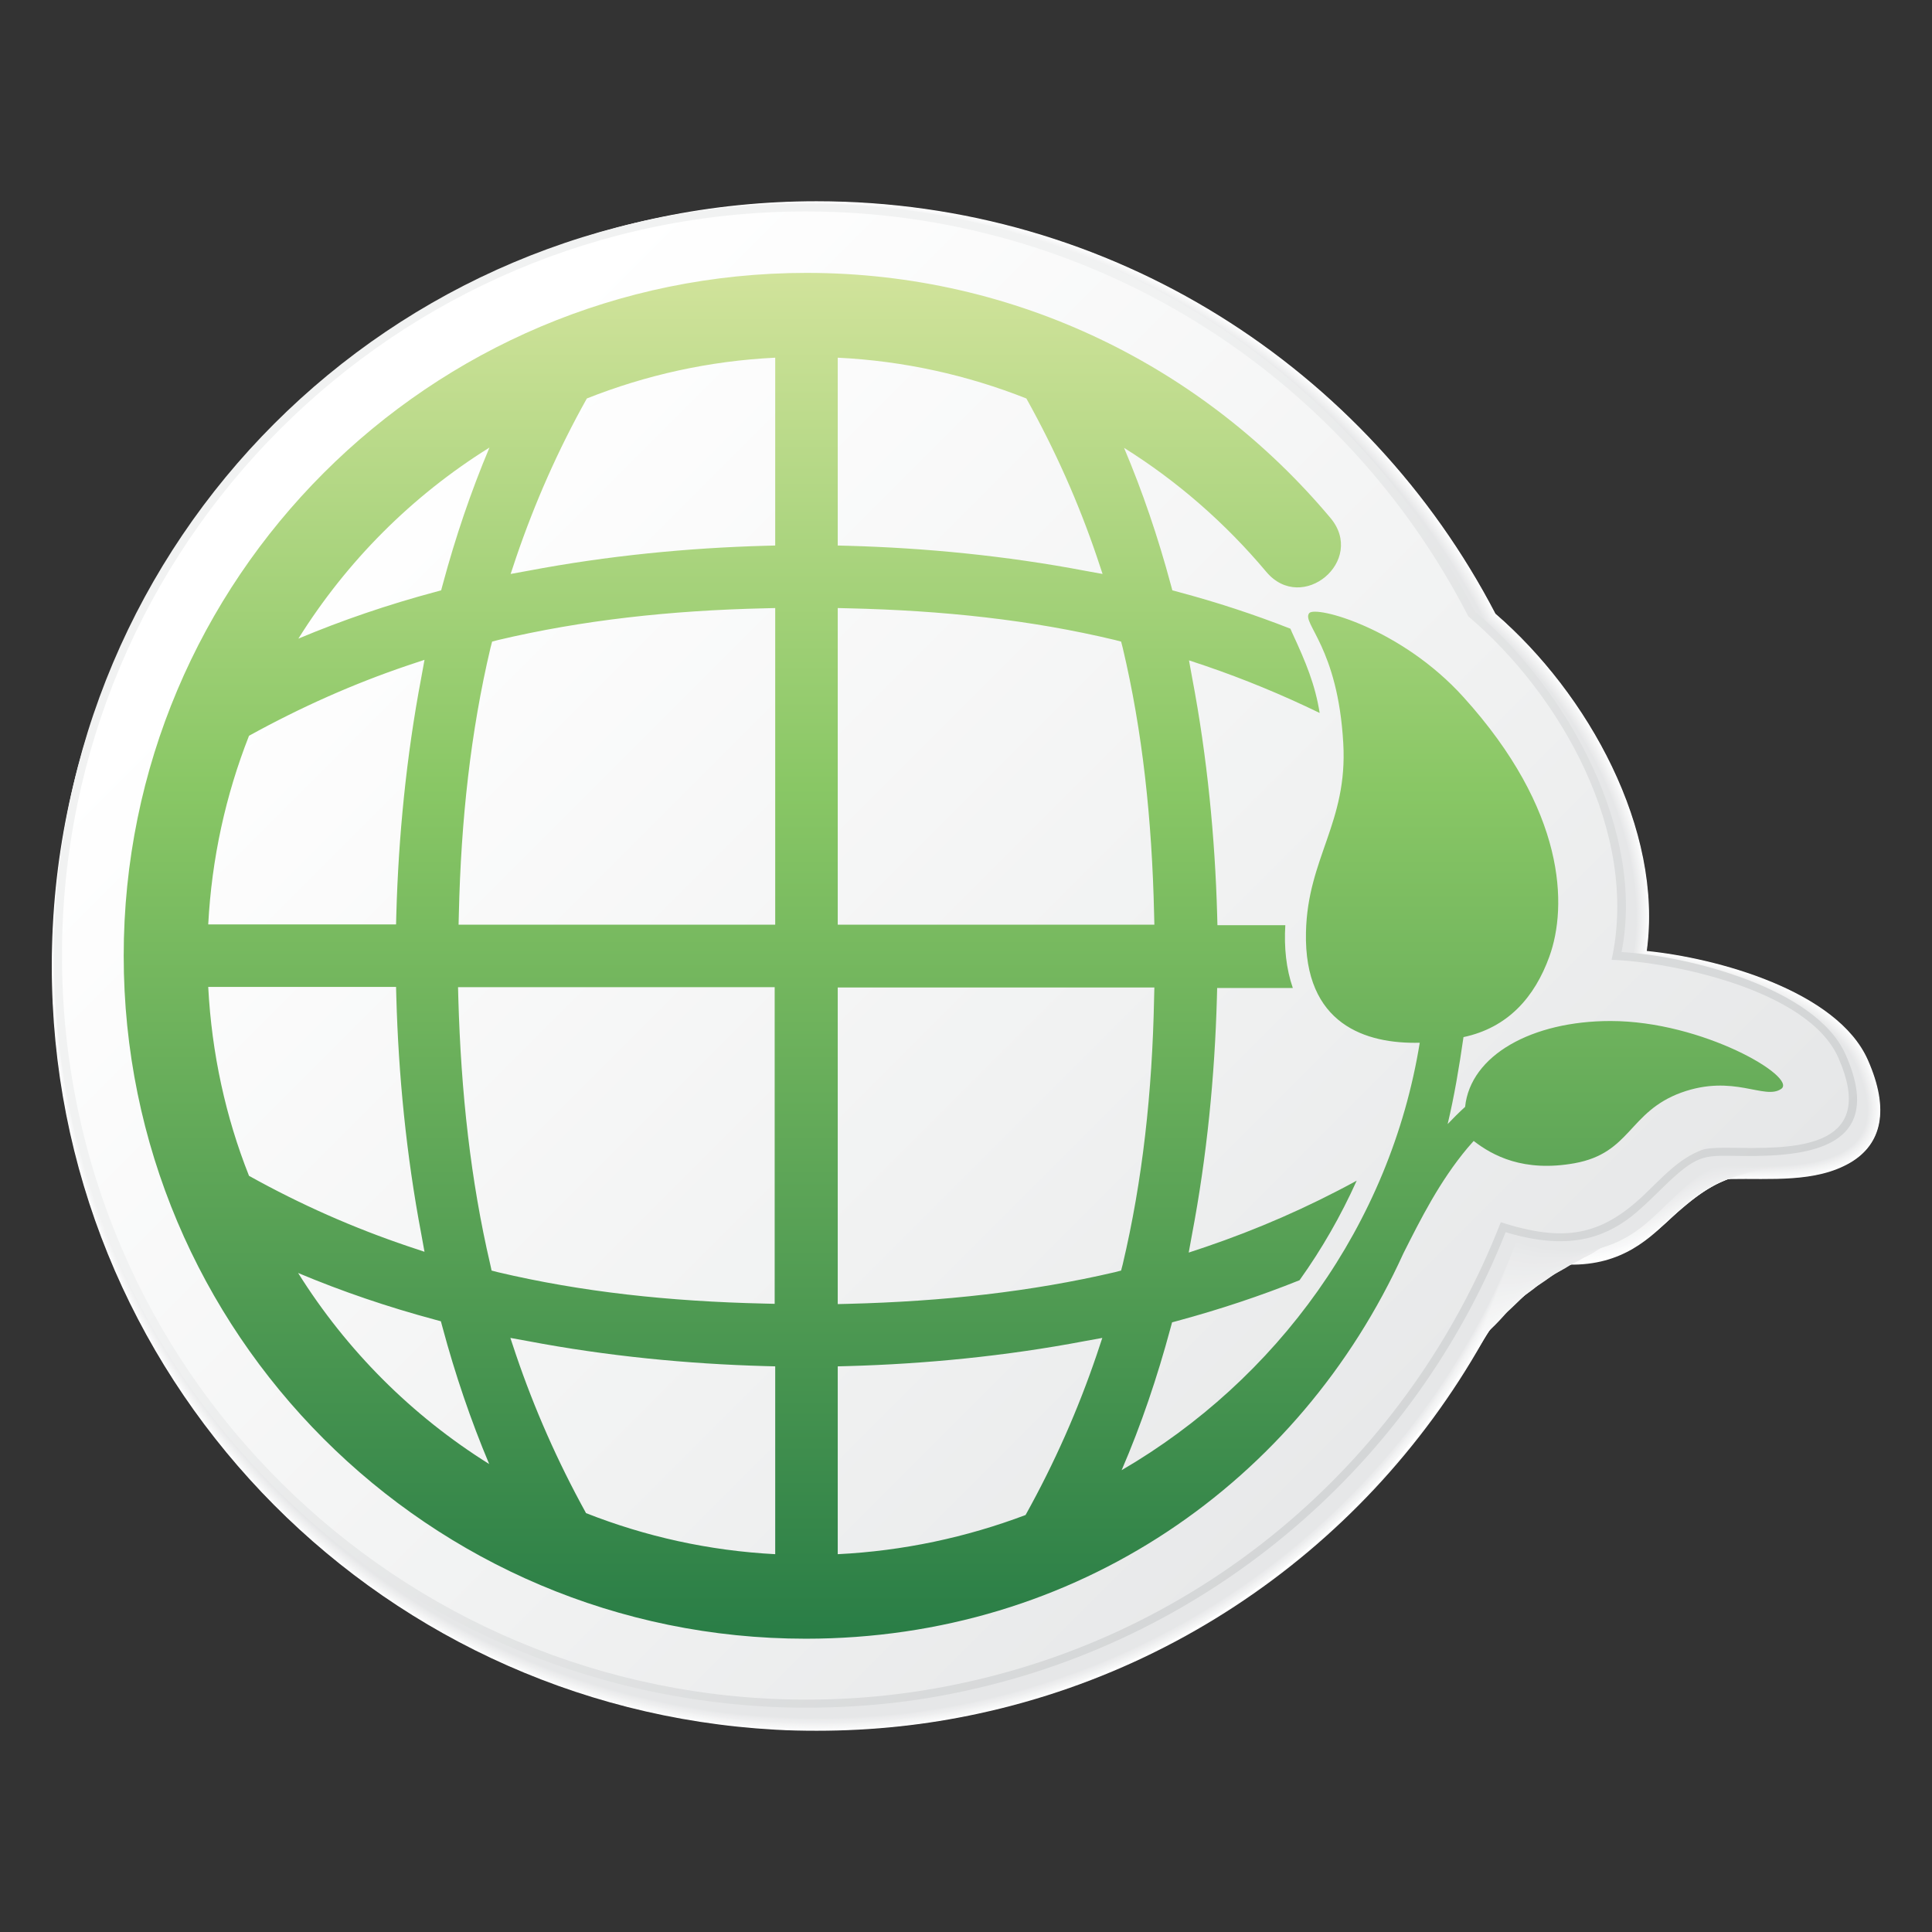 <?xml version="1.0" encoding="utf-8"?>
<!-- Generator: Adobe Illustrator 21.1.0, SVG Export Plug-In . SVG Version: 6.00 Build 0)  -->
<svg version="1.1" xmlns="http://www.w3.org/2000/svg" xmlns:xlink="http://www.w3.org/1999/xlink" x="0px" y="0px"
	 viewBox="0 0 720 720" style="enable-background:new 0 0 720 720;" xml:space="preserve">
<rect x="0" y="0" width="720" height="720" fill="#333333" stroke="none"/>
<style type="text/css">
	.st0{fill:#FFFFFF;}
	.st1{fill:#FDFDFD;}
	.st2{fill:#FCFCFC;}
	.st3{fill:#FAFBFB;}
	.st4{fill:#F9F9FA;}
	.st5{fill:#F8F8F9;}
	.st6{fill:#F7F7F8;}
	.st7{fill:#F6F7F7;}
	.st8{fill:#F5F6F6;}
	.st9{fill:#F4F5F5;}
	.st10{fill:#F4F4F4;}
	.st11{fill:#F3F3F4;}
	.st12{fill:#F2F2F3;}
	.st13{fill:#F1F2F2;}
	.st14{fill:#F0F1F1;}
	.st15{fill:#EFF0F1;}
	.st16{fill:#EFEFF0;}
	.st17{fill:#EEEEEF;}
	.st18{fill:#EDEEEE;}
	.st19{fill:#ECEDEE;}
	.st20{fill:#EBECED;}
	.st21{fill:#EBEBEC;}
	.st22{fill:#EAEAEB;}
	.st23{fill:#E9EAEB;}
	.st24{fill:#E8E9EA;}
	.st25{fill:#E7E8E9;}
	.st26{fill:#E6E7E8;}
	.st27{fill:url(#SVGID_1_);}
	.st28{fill:url(#SVGID_2_);}
	.st29{fill:url(#SVGID_3_);}
</style>
<g id="Layer_1">
</g>
<g id="Green_Earth_Icon_Large">
	<g>
		<g>
			<path class="st0" d="M689.7,433.2c-13,7.7-30.2,5.9-44.7,6.2c-22.2,0.5-26.6,42.4-77.3,29.4c-35.3,85.4-110.8,149.9-203,169.8
				c-19.3,4.2-39.4,6.4-60.3,6.4c-5.2,0-10.4-0.1-15.5-0.4C137.9,636.2,19.3,511.8,19.3,360c0-157.4,127.6-285,285-285
				c110.1,0,205.5,62.4,253,153.7c34.5,29.8,62.6,80.4,56.4,125.7c25.9,2.6,70.9,14.7,82.4,40.6
				C704.4,413.8,701.1,426.4,689.7,433.2z"/>
			<path class="st1" d="M304.3,75.2c110,0,205.4,62.4,252.9,153.6c34.5,29.8,62.6,80.5,56.3,125.8c25.8,2.5,70.9,14.6,82.4,40.5
				c8.3,18.6,5.1,31.1-6.1,37.8c-12.7,7.7-29.7,6-44,6.3c-5,0.1-9.1,2.3-13,5.4c-9.8,7.7-18.3,21-36.7,24.8
				c-7.2,1.5-15.8,1.4-26.6-1.1c-5.7,13.1-12.9,25.4-20.5,37.2c-42,65.2-105.8,115.8-183.9,132.8c-2.8,0.6-5.5,1.2-8.3,1.7
				c-16.8,3.2-34.3,4.8-52.3,4.8c-5.2,0-10.4-0.1-15.5-0.4C138,636,19.5,511.7,19.5,360C19.5,202.7,147,75.2,304.3,75.2z"/>
			<path class="st2" d="M304.3,75.4c109.9,0,205.3,62.3,252.7,153.6c34.6,29.8,62.6,80.6,56.3,125.8c25.8,2.5,71,14.6,82.4,40.4
				c8.2,18.4,5.1,30.7-5.8,37.4c-12.4,7.6-29.2,6.1-43.4,6.5c-4.9,0.1-9,2.3-12.9,5.2c-9.9,7.5-18.2,20.2-36.3,24.2
				c-7.1,1.6-15.6,1.7-26.1-0.6c-5.9,12.9-13.7,24.6-21.5,35.9c-44.2,64.3-105.7,117-184.2,134.2c-2.8,0.6-5.6,1.2-8.4,1.7
				c-16.9,3.2-34.5,4.9-52.5,4.9c-5.2,0-10.3-0.1-15.5-0.4C138.1,635.8,19.6,511.6,19.6,360C19.6,202.8,147.1,75.4,304.3,75.4z"/>
			<path class="st3" d="M304.3,75.5c109.9,0,205.2,62.3,252.6,153.5c34.6,29.8,62.7,80.7,56.2,125.9c25.8,2.4,71.1,14.5,82.5,40.3
				c8.1,18.2,5.1,30.4-5.5,37c-12.1,7.6-28.7,6.2-42.8,6.6c-4.9,0.1-8.9,2.2-12.8,5c-10.1,7.2-18.1,19.3-36,23.6
				c-7,1.7-15.3,2-25.6,0c-6.1,12.7-14.5,23.7-22.6,34.7c-46.4,63.2-105.6,118.2-184.6,135.7c-2.8,0.6-5.6,1.2-8.4,1.7
				c-17,3.2-34.7,4.9-52.8,4.9c-5.2,0-10.3-0.1-15.5-0.4C138.2,635.7,19.8,511.5,19.8,360C19.8,202.9,147.2,75.5,304.3,75.5z"/>
			<path class="st4" d="M304.3,75.7c109.8,0,205.1,62.3,252.4,153.4c34.7,29.9,62.7,80.7,56.1,125.9c25.7,2.4,71.1,14.5,82.5,40.2
				c8,18,5.1,30-5.3,36.6c-11.9,7.6-28.2,6.4-42.2,6.7c-4.8,0.1-8.7,2.1-12.7,4.8c-10.2,7-18,18.4-35.6,23.1
				c-6.9,1.8-15,2.3-25.1,0.5c-6.2,12.5-15.3,22.8-23.6,33.4C502.3,562.5,445.3,619.9,366,637.5c-2.8,0.6-5.6,1.2-8.5,1.8
				c-17.1,3.3-34.8,5-53.1,5c-5.2,0-10.3-0.1-15.5-0.4C138.3,635.5,20,511.4,20,360C20,203,147.3,75.7,304.3,75.7z"/>
			<path class="st5" d="M304.3,75.9c109.8,0,205,62.3,252.3,153.4c34.7,29.9,62.8,80.8,56.1,126c25.7,2.4,71.2,14.4,82.6,40.1
				c7.9,17.8,5.1,29.7-5,36.2c-11.6,7.6-27.7,6.5-41.6,6.9c-4.7,0.1-8.6,2.1-12.5,4.6c-10.3,6.7-18,17.5-35.3,22.5
				c-6.8,1.9-14.7,2.6-24.6,1.1c-6.4,12.3-14.3,23.6-24.7,32.2C513,568,446.1,619.4,366.4,637.2c-2.8,0.6-5.7,1.2-8.5,1.8
				c-17.2,3.3-35,5.1-53.4,5.1c-5.2,0-10.3-0.1-15.5-0.4C138.4,635.3,20.2,511.3,20.2,360C20.2,203.1,147.4,75.9,304.3,75.9z"/>
			<path class="st6" d="M304.3,76.1c109.7,0,204.9,62.2,252.1,153.3c34.7,29.9,62.8,80.9,56,126c25.6,2.3,71.3,14.4,82.6,40
				c7.8,17.6,5.1,29.3-4.7,35.8c-11.3,7.5-27.2,6.6-41,7c-4.7,0.1-8.5,2-12.4,4.4c-10.5,6.4-17.9,16.6-35,21.9
				c-6.7,2-14.4,2.9-24.1,1.6c-6.6,12.1-14.7,23.1-25.7,30.9c-38.3,69.9-105.4,121.9-185.5,140c-2.8,0.6-5.7,1.2-8.6,1.8
				c-17.3,3.4-35.2,5.1-53.7,5.1c-5.2,0-10.3-0.1-15.4-0.4C138.5,635.1,20.4,511.2,20.4,360C20.4,203.2,147.5,76.1,304.3,76.1z"/>
			<path class="st7" d="M304.3,76.3c109.7,0,204.8,62.2,252,153.2c34.8,29.9,62.8,81,55.9,126.1c25.6,2.3,71.3,14.3,82.7,39.9
				c7.7,17.4,5.1,28.9-4.4,35.4c-11,7.5-26.7,6.8-40.4,7.2c-4.6,0.1-8.4,1.9-12.3,4.2c-10.6,6.2-17.8,15.7-34.6,21.3
				c-6.6,2.2-14.2,3.2-23.5,2.2c-6.8,11.9-15.1,22.6-26.8,29.6c-38,70.6-105.4,123.2-185.8,141.4c-2.8,0.7-5.7,1.3-8.6,1.8
				c-17.4,3.4-35.4,5.2-53.9,5.2c-5.2,0-10.3-0.1-15.4-0.4C138.6,635,20.5,511.1,20.5,360C20.5,203.3,147.6,76.3,304.3,76.3z"/>
			<path class="st8" d="M304.3,76.5c109.6,0,204.7,62.2,251.9,153.2c34.8,29.9,62.9,81.1,55.9,126.1c25.6,2.2,71.4,14.3,82.7,39.8
				c7.6,17.2,5.1,28.6-4.2,35c-10.8,7.4-26.2,6.9-39.8,7.3c-4.5,0.1-8.3,1.9-12.2,4c-10.8,5.9-17.7,14.8-34.3,20.7
				c-6.4,2.3-13.9,3.5-23,2.7c-7,11.7-15.6,22.1-27.8,28.4C515.7,564.8,448.2,618,367.3,636.5c-2.9,0.7-5.7,1.3-8.6,1.8
				c-17.4,3.4-35.6,5.2-54.2,5.2c-5.2,0-10.3-0.1-15.4-0.4C138.7,634.8,20.7,511,20.7,360C20.7,203.4,147.7,76.5,304.3,76.5z"/>
			<path class="st9" d="M304.3,76.6c109.5,0,204.6,62.2,251.7,153.1c34.8,29.9,62.9,81.1,55.8,126.2c25.5,2.2,71.5,14.2,82.8,39.7
				c7.5,17,5.1,28.2-3.9,34.6c-10.5,7.4-25.7,7-39.2,7.4c-4.5,0.1-8.3,1.8-12.1,3.7c-11,5.7-17.6,13.9-33.9,20.1
				c-6.3,2.4-13.6,3.8-22.5,3.3c-7.2,11.5-16,21.5-28.9,27.1c-37.5,71.9-105.2,125.6-186.5,144.3c-2.9,0.7-5.8,1.3-8.7,1.9
				c-17.5,3.5-35.7,5.3-54.5,5.3c-5.2,0-10.3-0.1-15.4-0.4c-150.3-8.4-268.2-132-268.2-283C20.9,203.5,147.8,76.6,304.3,76.6z"/>
			<path class="st10" d="M304.3,76.8c109.5,0,204.4,62.1,251.6,153c34.9,30,62.9,81.2,55.7,126.2c25.5,2.1,71.5,14.2,82.8,39.6
				c7.5,16.8,5.1,27.9-3.6,34.2c-10.2,7.4-25.2,7.1-38.5,7.6c-4.4,0.1-8.2,1.7-11.9,3.5c-11.1,5.4-17.6,13-33.6,19.5
				c-6.2,2.5-13.3,4.1-22,3.8c-7.3,11.2-16.5,21-29.9,25.9C517.6,562.8,449.6,617.1,368,635.9c-2.9,0.7-5.8,1.3-8.7,1.9
				c-17.6,3.5-35.9,5.4-54.8,5.4c-5.2,0-10.3-0.1-15.4-0.4c-150.2-8.3-268-132-268-282.8C21.1,203.6,147.9,76.8,304.3,76.8z"/>
			<path class="st11" d="M304.3,77c109.4,0,204.3,62.1,251.4,153c34.9,30,63,81.3,55.7,126.3c25.4,2.1,71.6,14.1,82.9,39.5
				c7.4,16.6,5.1,27.5-3.4,33.8c-9.9,7.4-24.7,7.3-37.9,7.7c-4.3,0.1-8.1,1.6-11.8,3.3c-11.3,5.1-17.5,12.1-33.2,18.9
				c-6.1,2.6-13,4.4-21.5,4.4c-7.5,11-16.9,20.5-31,24.6c-36.9,73.2-105.1,128.1-187.1,147.1c-2.9,0.7-5.8,1.3-8.8,1.9
				c-17.7,3.6-36.1,5.4-55.1,5.4c-5.2,0-10.3-0.1-15.4-0.4C139,634.2,21.3,510.7,21.3,360C21.3,203.7,148,77,304.3,77z"/>
			<path class="st12" d="M304.3,77.2c109.4,0,204.2,62.1,251.3,152.9c34.9,30,63,81.4,55.6,126.3c25.4,2,71.6,14.1,82.9,39.4
				c7.3,16.4,5.1,27.2-3.1,33.4c-9.6,7.3-24.2,7.4-37.3,7.8c-4.3,0.1-8,1.6-11.7,3.1c-11.5,4.8-17.4,11.3-32.9,18.3
				c-6,2.7-12.7,4.7-21,4.9c-7.7,10.8-17.4,20-32.1,23.4c-36.6,73.8-105,129.3-187.4,148.6c-2.9,0.7-5.9,1.3-8.8,1.9
				c-17.8,3.6-36.3,5.5-55.3,5.5c-5.2,0-10.3-0.1-15.4-0.4C139.1,634.1,21.4,510.6,21.4,360C21.4,203.8,148.1,77.2,304.3,77.2z"/>
			<path class="st13" d="M304.3,77.4c109.3,0,204.1,62.1,251.1,152.8c35,30,63,81.5,55.5,126.4c25.4,2,71.7,14,83,39.4
				c7.2,16.2,5.1,26.8-2.8,33c-9.4,7.3-23.7,7.5-36.7,8c-4.2,0.1-7.9,1.5-11.6,2.9c-11.7,4.5-17.3,10.4-32.6,17.7
				c-5.9,2.8-12.5,5-20.4,5.5c-7.9,10.6-17.8,19.5-33.1,22.1c-36.4,74.5-105,130.5-187.7,150c-2.9,0.7-5.9,1.3-8.9,1.9
				c-17.9,3.6-36.5,5.5-55.6,5.5c-5.2,0-10.3-0.1-15.4-0.4C139.2,633.9,21.6,510.5,21.6,360C21.6,203.9,148.2,77.4,304.3,77.4z"/>
			<path class="st14" d="M304.3,77.5c109.3,0,204,62,251,152.8c35,30,63.1,81.5,55.5,126.4c25.3,1.9,71.8,14,83,39.3
				c7.1,16,5.1,26.5-2.6,32.6c-9.1,7.3-23.2,7.6-36.1,8.1c-4.1,0.1-7.8,1.4-11.4,2.7c-11.9,4.2-17.3,9.5-32.2,17.1
				c-5.8,2.9-12.2,5.3-19.9,6c-8.1,10.4-18.3,19-34.2,20.8c-36.1,75.1-104.9,131.8-188,151.5c-2.9,0.7-5.9,1.4-8.9,2
				c-17.9,3.7-36.6,5.6-55.9,5.6c-5.2,0-10.3-0.1-15.4-0.4C139.3,633.7,21.8,510.4,21.8,360C21.8,204,148.3,77.5,304.3,77.5z"/>
			<path class="st15" d="M304.3,77.7c109.2,0,203.9,62,250.8,152.7c35.1,30,63.1,81.6,55.4,126.5c25.3,1.9,71.8,13.9,83,39.2
				c7,15.8,5.1,26.1-2.3,32.2c-8.8,7.3-22.7,7.8-35.5,8.2c-4.1,0.1-7.7,1.3-11.3,2.5c-12,3.9-17.2,8.6-31.9,16.5
				c-5.7,3-11.9,5.6-19.4,6.6c-8.3,10.2-18.7,18.5-35.2,19.6c-35.8,75.8-104.8,133-188.3,152.9c-3,0.7-5.9,1.4-8.9,2
				c-18,3.7-36.8,5.7-56.2,5.7c-5.2,0-10.3-0.1-15.4-0.4C139.4,633.5,22,510.3,22,360C22,204.1,148.4,77.7,304.3,77.7z"/>
			<path class="st16" d="M304.3,77.9c109.1,0,203.8,62,250.7,152.6c35.1,30.1,63.1,81.7,55.3,126.5c25.2,1.8,71.9,13.9,83.1,39.1
				c6.9,15.6,5.1,25.8-2,31.9c-8.5,7.2-22.2,7.9-34.9,8.4c-4,0.1-7.6,1.2-11.2,2.3c-12.2,3.6-17.1,7.7-31.5,15.9
				c-5.6,3.2-11.6,5.9-18.9,7.1c-8.4,10-19.2,17.9-36.3,18.3C523,556.5,453.8,614.2,369.9,634.4c-3,0.7-6,1.4-9,2
				c-18.1,3.8-37,5.7-56.5,5.7c-5.2,0-10.2-0.1-15.3-0.4c-149.6-8.3-267-131.5-267-281.7C22.2,204.2,148.5,77.9,304.3,77.9z"/>
			<path class="st17" d="M304.3,78.1c109.1,0,203.7,62,250.6,152.6c35.1,30.1,63.2,81.8,55.3,126.6c25.2,1.8,72,13.8,83.1,39
				c6.8,15.4,5.1,25.4-1.8,31.5c-8.2,7.2-21.7,8-34.3,8.5c-4,0.1-7.5,1.1-11.1,2.1c-12.4,3.3-17,6.8-31.2,15.3
				c-5.5,3.3-11.3,6.2-18.4,7.7c-8.6,9.8-19.6,17.4-37.3,17.1c-35.3,77.1-104.7,135.4-189,155.8c-3,0.7-6,1.4-9,2
				c-18.2,3.8-37.2,5.8-56.7,5.8c-5.2,0-10.2-0.1-15.3-0.4C139.6,633.2,22.4,510.1,22.4,360C22.4,204.3,148.6,78.1,304.3,78.1z"/>
			<path class="st18" d="M304.3,78.3c109,0,203.6,61.9,250.4,152.5c35.2,30.1,63.2,81.8,55.2,126.6c25.2,1.7,72,13.7,83.2,38.9
				c6.7,15.2,5.2,25.1-1.5,31.1c-7.9,7.2-21.2,8.2-33.7,8.6c-3.9,0.1-7.5,1-11,1.8c-12.6,3-16.9,5.9-30.9,14.7
				c-5.4,3.4-11,6.5-17.9,8.2c-8.8,9.6-20.1,16.9-38.4,15.8c-35,77.7-104.6,136.7-189.3,157.2c-3,0.7-6,1.4-9.1,2
				c-18.3,3.8-37.3,5.9-57,5.9c-5.2,0-10.2-0.1-15.3-0.4C139.8,633,22.5,510,22.5,360C22.5,204.4,148.7,78.3,304.3,78.3z"/>
			<path class="st19" d="M304.3,78.5c109,0,203.5,61.9,250.3,152.4c35.2,30.1,63.2,81.9,55.1,126.7c25.1,1.7,72.1,13.7,83.2,38.8
				c6.6,15,5.2,24.7-1.2,30.7c-7.7,7.2-20.7,8.3-33,8.8c-3.8,0.2-7.4,0.9-10.8,1.6c-12.8,2.6-16.9,5-30.5,14.1
				c-5.3,3.5-10.8,6.8-17.3,8.8c-9,9.4-20.5,16.4-39.4,14.6c-34.7,78.4-104.6,137.9-189.6,158.6c-3,0.7-6.1,1.4-9.1,2.1
				c-18.4,3.9-37.5,5.9-57.3,5.9c-5.2,0-10.2-0.1-15.3-0.4C139.9,632.8,22.7,509.9,22.7,360C22.7,204.5,148.8,78.5,304.3,78.5z"/>
			<path class="st20" d="M304.3,78.6c108.9,0,203.4,61.9,250.1,152.4c35.2,30.1,63.3,82,55.1,126.7c25.1,1.6,72.1,13.6,83.3,38.7
				c6.5,14.8,5.2,24.4-1,30.3c-7.4,7.1-20.2,8.4-32.4,8.9c-3.8,0.2-7.3,0.8-10.7,1.4c-13,2.3-16.8,4.1-30.2,13.5
				c-5.2,3.6-10.5,7.1-16.8,9.3c-9.2,9.1-21,15.9-40.5,13.3c-34.5,79-104.5,139.1-189.9,160.1c-3,0.7-6.1,1.4-9.2,2.1
				c-18.5,3.9-37.7,6-57.6,6c-5.2,0-10.2-0.1-15.3-0.4C140,632.7,22.9,509.8,22.9,360C22.9,204.6,148.9,78.6,304.3,78.6z"/>
			<path class="st21" d="M304.3,78.8c108.8,0,203.2,61.8,250,152.3c35.3,30.1,63.3,82.1,55,126.8c25,1.6,72.2,13.6,83.3,38.6
				c6.5,14.6,5.2,24-0.7,29.9c-7.1,7.1-19.7,8.5-31.8,9.1c-3.7,0.2-7.2,0.7-10.6,1.2c-13.2,1.9-16.7,3.2-29.8,12.9
				c-5.1,3.7-10.2,7.4-16.3,9.9c-9.3,8.9-21.4,15.4-41.5,12.1C527.6,551.2,457.4,611.9,371.5,633c-3,0.8-6.1,1.5-9.2,2.1
				c-18.5,4-37.9,6-57.9,6c-5.2,0-10.2-0.1-15.3-0.4C140.1,632.5,23.1,509.7,23.1,360C23.1,204.7,149,78.8,304.3,78.8z"/>
			<path class="st22" d="M304.3,79c108.8,0,203.1,61.8,249.8,152.2c35.3,30.2,63.3,82.2,54.9,126.8c25,1.6,72.3,13.5,83.4,38.5
				c6.4,14.3,5.2,23.7-0.4,29.5c-6.8,7.1-19.2,8.7-31.2,9.2c-3.6,0.2-7.1,0.6-10.5,1c-13.4,1.5-16.6,2.3-29.5,12.3
				c-5,3.8-10.4,6.8-15.8,10.4c-10.7,7.2-21.9,14.8-42.6,10.8c-33.9,80.3-104.3,141.6-190.6,162.9c-3.1,0.8-6.1,1.5-9.2,2.1
				c-18.6,4-38.1,6.1-58.1,6.1c-5.1,0-10.2-0.1-15.3-0.4C140.2,632.3,23.3,509.7,23.3,360C23.3,204.8,149.1,79,304.3,79z"/>
			<path class="st23" d="M304.3,79.2c108.7,0,203,61.8,249.7,152.2c35.3,30.2,63.4,82.2,54.9,126.9c24.9,1.5,72.3,13.5,83.4,38.4
				c6.3,14.1,5.2,23.3-0.1,29.1c-6.5,7.1-18.7,8.8-30.6,9.3c-3.6,0.2-7,0.5-10.4,0.8c-13.6,1.1-16.6,1.5-29.2,11.7
				c-4.8,3.9-10,7.3-15.3,11c-10.6,7.4-22.3,14.3-43.6,9.5c-33.6,81-104.3,142.8-190.9,164.4c-3.1,0.8-6.2,1.5-9.3,2.1
				c-18.7,4-38.2,6.2-58.4,6.2c-5.1,0-10.2-0.1-15.3-0.4C140.3,632.1,23.4,509.6,23.4,360C23.4,204.9,149.2,79.2,304.3,79.2z"/>
			<path class="st24" d="M304.3,79.4c108.7,0,202.9,61.8,249.5,152.1c35.4,30.2,63.4,82.3,54.8,126.9c24.9,1.5,72.4,13.4,83.5,38.3
				c6.2,13.9,5.2,23,0.1,28.7c-6.2,7-18.2,8.9-30,9.5c-3.5,0.2-6.9,0.4-10.2,0.6c-13.8,0.7-16.5,0.6-28.8,11.1
				c-4.7,4.1-9.6,7.9-14.8,11.6c-10.5,7.5-22.7,13.8-44.7,8.3c-33.4,81.6-104.2,144-191.2,165.8c-3.1,0.8-6.2,1.5-9.3,2.2
				c-18.8,4.1-38.4,6.2-58.7,6.2c-5.1,0-10.2-0.1-15.3-0.4C140.4,632,23.6,509.5,23.6,360C23.6,205,149.3,79.4,304.3,79.4z"/>
			<path class="st25" d="M304.3,79.5c108.6,0,202.8,61.7,249.4,152c35.4,30.2,63.4,82.4,54.7,127c24.9,1.4,72.5,13.4,83.5,38.3
				c6.1,13.7,5.2,22.6,0.4,28.3c-6,7-17.7,9-29.4,9.6c-3.4,0.2-6.8,0.3-10.1,0.4c-13.9,0.3-16.4-0.3-28.5,10.5
				c-4.6,4.2-9.2,8.4-14.3,12.1c-10.4,7.7-23.2,13.3-45.7,7C531.2,547.1,460.2,610,372.8,632c-3.1,0.8-6.2,1.5-9.4,2.2
				c-18.9,4.1-38.6,6.3-59,6.3c-5.1,0-10.2-0.1-15.3-0.4C140.5,631.8,23.8,509.4,23.8,360C23.8,205.1,149.4,79.5,304.3,79.5z"/>
			<path class="st26" d="M691.7,396.9c15.6,35.2-14.7,38-38.1,37.8c-14.1-0.1-16.3-1.2-28.1,9.9c-4.5,4.3-8.8,8.8-13.7,12.7
				c-10.3,7.9-23.6,12.8-46.8,5.8c-34,85.9-109.2,151-201.2,170.9c-19,4.2-38.8,6.3-59.3,6.3c-5.1,0-10.2-0.1-15.2-0.4
				C140.6,631.6,24,509.3,24,360C24,205.2,149.5,79.7,304.3,79.7c108.6,0,202.7,61.7,249.2,152c35.5,30.2,63.5,82.5,54.7,127
				C633,360.1,680.7,372.1,691.7,396.9z"/>
		</g>
		<g>
			<linearGradient id="SVGID_1_" gradientUnits="userSpaceOnUse" x1="525.328" y1="581.049" x2="131.108" y2="186.829">
				<stop  offset="0" style="stop-color:#E6E7E8"/>
				<stop  offset="0.41" style="stop-color:#F1F2F2"/>
				<stop  offset="1" style="stop-color:#FFFFFF"/>
			</linearGradient>
			<path class="st27" d="M300.6,634.9c20.4,0,40.1-2.2,59-6.3c-19.1,4.1-38.9,6.3-59.2,6.3c-5,0-10-0.1-15-0.4
				C290.4,634.7,295.5,634.9,300.6,634.9z M602.4,356.3c24.3,0.9,73.1,12.9,84,37.3c20.6,46.3-42.3,32.9-51.6,36.3
				c-22,8-27.6,42.4-74.7,27.4c-33.6,86.1-108.7,151.4-200.7,171.3c-18.9,4.1-38.6,6.3-59,6.3c-5.1,0-10.1-0.1-15.2-0.4l-0.7,0
				l-0.8,0C137.5,625.8,21.6,504.5,21.6,356.1c0-154,124.8-278.8,278.8-278.8c108.1,0,201.8,61.5,248,151.4
				C584.2,259.1,612.2,312,602.4,356.3z"/>
			<linearGradient id="SVGID_2_" gradientUnits="userSpaceOnUse" x1="355.352" y1="610.687" x2="355.352" y2="101.784">
				<stop  offset="0" style="stop-color:#297D46"/>
				<stop  offset="0.624" style="stop-color:#89C765"/>
				<stop  offset="1" style="stop-color:#D1E39B"/>
			</linearGradient>
			<path class="st28" d="M415.5,474.1l2.3-0.6l0.6-2.3c7.4-31.3,11-64,11.7-99.2l0.1-4h-118v118l4-0.1
				C351.5,485,384.2,481.4,415.5,474.1z M316.2,226.7l-4-0.1v118h118l-0.1-4c-0.8-35.2-4.3-68-11.7-99.2l-0.6-2.3l-2.3-0.6
				C384.2,231,351.4,227.5,316.2,226.7z M171,340.6l-0.1,4h118v-118l-4,0.1c-35.1,0.8-67.9,4.4-99.2,11.8l-2.3,0.6l-0.6,2.3
				C175.4,272.7,171.8,305.5,171,340.6z M288.9,579.2v-70l-3.8-0.1c-28.8-0.8-58.8-3.7-88.3-9.3l-6.6-1.2l2.1,6.3
				c6.8,20,15.4,39.6,26.1,59C240.5,572.6,264.1,577.9,288.9,579.2z M382.2,564.6c10.9-19.6,19.6-39.4,26.5-59.7l2.1-6.3l-6.6,1.2
				c-29.5,5.6-59.4,8.5-88.2,9.3l-3.8,0.1v70C336.6,578,360.2,572.9,382.2,564.6z M418.9,166.9c6.9,16.3,12.7,33.4,17.4,50.9
				l0.6,2.2l2.2,0.6c14.3,3.8,28.3,8.4,41.8,13.7c0.2,0.4,0.4,0.9,0.6,1.4c5.2,11.2,8.6,19.4,10.3,30c-14-6.8-28.1-12.6-42.4-17.5
				l-6.3-2.1l1.2,6.6c5.6,29.5,8.5,59.5,9.3,88.3l0.1,3.8H479c-0.5,8.2,0.3,16.2,2.8,23.4h-28.2l-0.1,3.8
				c-0.8,28.9-3.7,58.8-9.3,88.2l-1.2,6.6l6.3-2.1c19.1-6.5,37.8-14.6,56.3-24.7c-5.9,13.1-13,25.5-21.3,37.1
				c-14.7,5.9-29.8,10.9-45.3,15.1l-2.2,0.6l-0.6,2.2c-4.9,18.2-10.9,36-18.2,52.9c57.8-33.7,100.1-91.4,111.1-159.3
				c-20,0.5-43.2-6.7-42.4-41.2c0.6-27.7,15.6-40.8,13.9-70.4c-2-35.8-15.6-44.8-12.7-48.5c2.4-2.9,34.3,5.6,57.5,31.3
				c38.2,42.2,38.8,77.9,32,96.7c-5.5,15.2-15.5,26.5-32,30c-1.6,11.1-3.4,21.9-5.9,32.4c2-2.1,4.2-4.3,6.5-6.4
				c2-19.3,25-32,54.2-32c34.4,0,69.8,21,63.6,25.3c-6.2,4.3-17.7-5.7-37.3,1.4c-19.6,7.2-18.7,22.5-39.7,26.3
				c-19,3.4-30.5-2.8-37.6-8.3l-2.2,2.5c-10.5,12.5-17.6,26.7-24,39.4c-38.7,85.1-121.7,143.6-222.7,143.6
				C160,610.7,46.1,496.8,46.1,356.2c0-140.5,113.9-254.5,254.5-254.5c78.5,0,148.4,35.5,195.2,91.3c13.4,15.9-10.5,36-23.9,20.1
				C456.8,195.1,438.9,179.4,418.9,166.9z M312.2,133.3v70l3.8,0.1c28.9,0.8,58.8,3.7,88.3,9.3l6.6,1.2l-2.1-6.3
				c-6.8-20.1-15.5-39.7-26.3-59.1C360.5,139.8,336.9,134.5,312.2,133.3z M218.7,148.5c-10.8,19.3-19.4,38.9-26.3,59.1l-2.1,6.3
				l6.6-1.2c29.5-5.6,59.4-8.5,88.2-9.3l3.8-0.1v-70C264.2,134.5,240.6,139.8,218.7,148.5z M111.2,238c16.4-6.9,33.5-12.7,51-17.4
				l2.2-0.6l0.6-2.2c4.7-17.5,10.5-34.6,17.4-51C153.5,184.8,129.2,209.2,111.2,238z M77.6,344.5h70l0.1-3.8
				c0.8-28.8,3.7-58.7,9.3-88.2l1.2-6.6l-6.3,2.1c-20.1,6.8-39.7,15.5-59.1,26.2C84.1,296.3,78.9,319.9,77.6,344.5z M92.8,438.2
				c19.4,10.8,39,19.4,59.1,26.2l6.3,2.1l-1.2-6.6c-5.6-29.5-8.5-59.4-9.3-88.3l-0.1-3.8h-70C78.9,392.6,84.1,416.3,92.8,438.2z
				 M182.3,545.6c-6.9-16.4-12.7-33.5-17.4-51l-0.6-2.2l-2.2-0.6c-17.5-4.7-34.6-10.5-51-17.4C129.2,503.3,153.5,527.6,182.3,545.6z
				 M182.7,471.2l0.5,2.3l2.3,0.6c31.3,7.4,64,10.9,99.2,11.7l4,0.1v-118h-118l0.1,4C171.8,407.2,175.4,439.9,182.7,471.2z"/>
			<linearGradient id="SVGID_3_" gradientUnits="userSpaceOnUse" x1="526.41" y1="582.129" x2="130.06" y2="185.778">
				<stop  offset="0" style="stop-color:#D1D3D4"/>
				<stop  offset="0.719" style="stop-color:#F1F2F2"/>
				<stop  offset="1" style="stop-color:#F1F2F2"/>
			</linearGradient>
			<path class="st29" d="M687.8,393c15.6,35.2-14.7,38-38.1,37.8c-14.1-0.1-16.3-1.2-28.1,9.9c-4.5,4.3-8.8,8.8-13.7,12.7
				c-10.3,7.9-23.6,12.8-46.8,5.8c-34,85.9-109.2,151-201.2,170.9c-19,4.2-38.8,6.3-59.3,6.3c-5.1,0-10.2-0.1-15.2-0.4
				C136.7,627.7,20.1,505.4,20.1,356.1c0-154.8,125.5-280.3,280.3-280.3c108.6,0,202.7,61.7,249.2,152c35.5,30.2,63.5,82.5,54.7,127
				C629.1,356.2,676.8,368.2,687.8,393z M685.1,394.2c-11.3-25.6-63-35.8-84.5-36.5c10.4-47.4-19.2-99-53.4-128
				C499.6,137.1,404.8,78.8,300.3,78.8C147.2,78.8,23.1,203,23.1,356.1c0,154.5,125.6,277.3,277.5,277.3c20.3,0,39.9-2.2,58.6-6.3
				c91.8-19.8,166.1-84.5,200.1-171.6c23.3,7.4,37.1,5.4,53.7-10.5c6.5-6.2,12.7-13.3,21.4-16.5c3.1-1.1,12-0.7,15.4-0.7
				C671,428,699.5,426.8,685.1,394.2z"/>
		</g>
	</g>
</g>
</svg>
